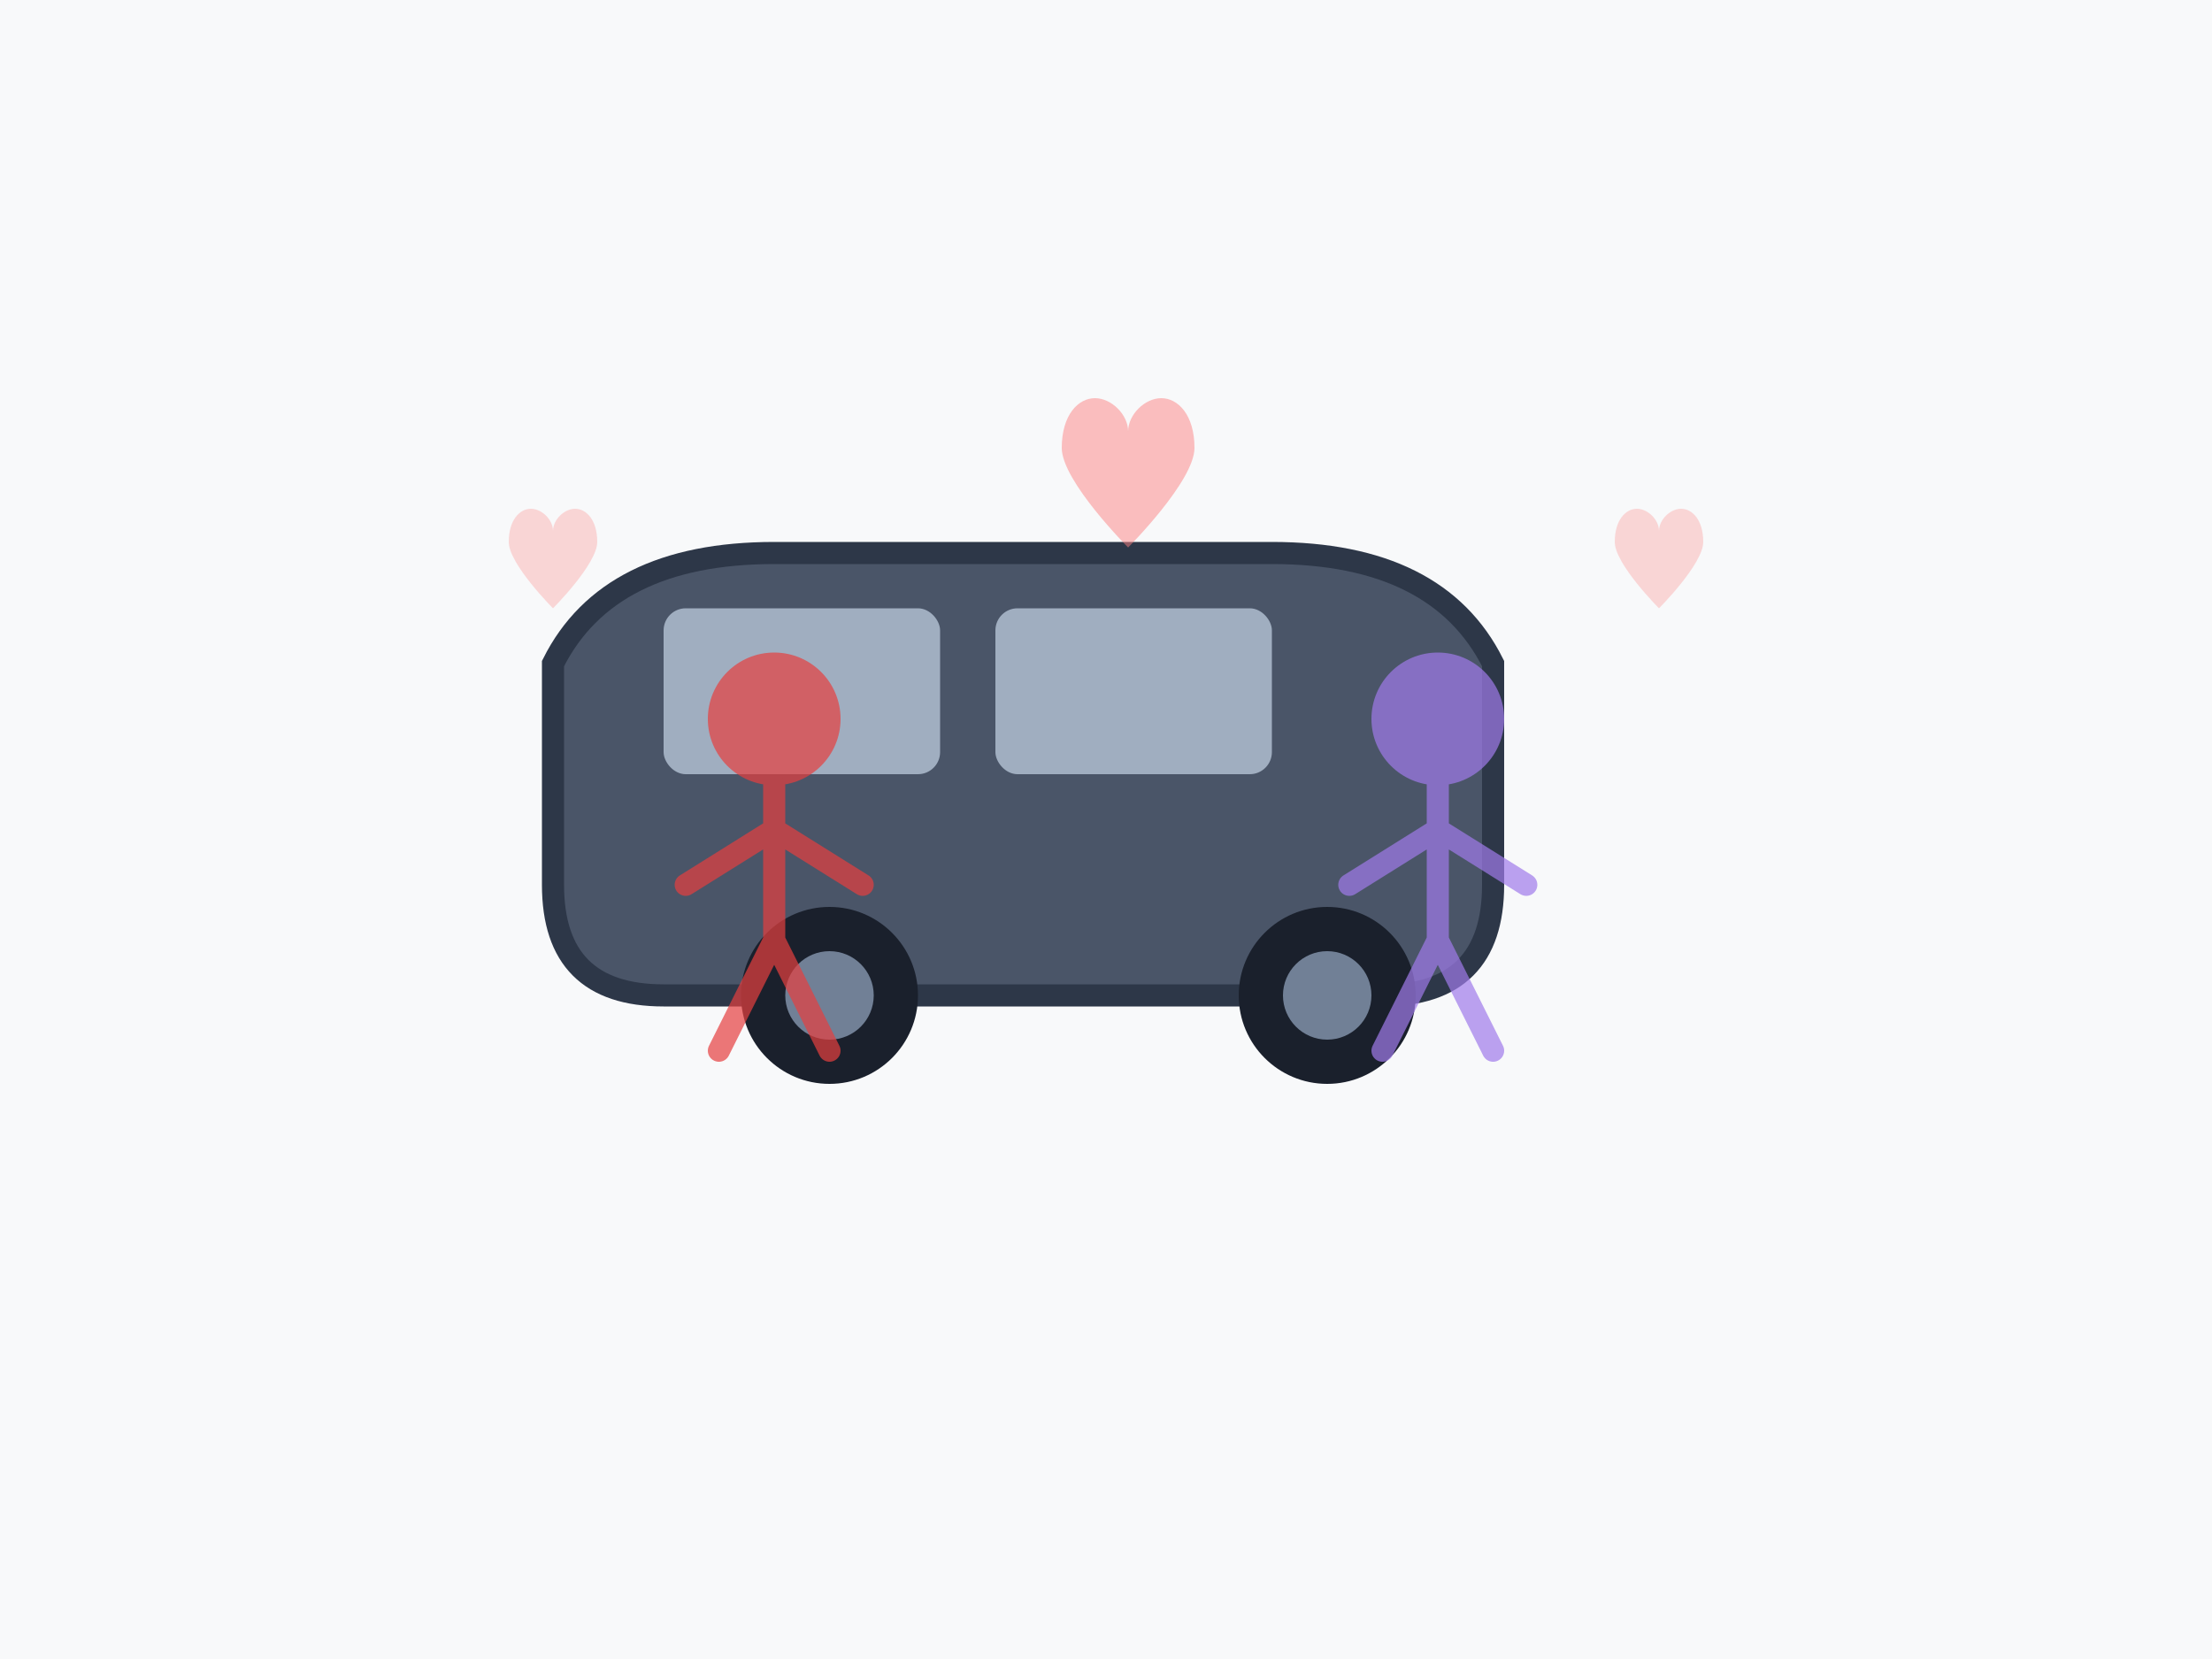 <svg width="200" height="150" viewBox="0 0 200 150" xmlns="http://www.w3.org/2000/svg">
  <!-- Фон -->
  <rect width="200" height="150" fill="#f8f9fa"/>
  
  <!-- Автомобиль (упрощенный силуэт) -->
  <g transform="translate(100, 75)">
    <!-- Кузов -->
    <path d="M-50,5 L-50,-15 Q-45,-25 -30,-25 L15,-25 Q30,-25 35,-15 L35,5 Q35,15 25,15 L-40,15 Q-50,15 -50,5" 
          fill="#4a5568" stroke="#2d3748" stroke-width="2"/>
    
    <!-- Окна -->
    <rect x="-40" y="-20" width="25" height="15" fill="#a0aec0" rx="2"/>
    <rect x="-10" y="-20" width="25" height="15" fill="#a0aec0" rx="2"/>
    
    <!-- Колеса -->
    <circle cx="-25" cy="15" r="8" fill="#1a202c"/>
    <circle cx="20" cy="15" r="8" fill="#1a202c"/>
    <circle cx="-25" cy="15" r="4" fill="#718096"/>
    <circle cx="20" cy="15" r="4" fill="#718096"/>
  </g>
  
  <!-- Силуэты людей -->
  <g transform="translate(70, 65)" opacity="0.7">
    <!-- Человек 1 -->
    <circle cx="0" cy="0" r="6" fill="#e53e3e"/>
    <path d="M0,6 L0,20 L-5,30 M0,20 L5,30 M0,10 L-8,15 M0,10 L8,15" 
          stroke="#e53e3e" stroke-width="2" stroke-linecap="round" fill="none"/>
  </g>
  
  <g transform="translate(130, 65)" opacity="0.7">
    <!-- Человек 2 -->
    <circle cx="0" cy="0" r="6" fill="#9f7aea"/>
    <path d="M0,6 L0,20 L-5,30 M0,20 L5,30 M0,10 L-8,15 M0,10 L8,15" 
          stroke="#9f7aea" stroke-width="2" stroke-linecap="round" fill="none"/>
  </g>
  
  <!-- Сердечки для романтической атмосферы -->
  <g transform="translate(100, 40)" opacity="0.5">
    <path d="M0,3 C0,1 1,0 2,0 C3,0 4,1 4,2 C4,1 5,0 6,0 C7,0 8,1 8,3 C8,5 4,9 4,9 C4,9 0,5 0,3" 
          fill="#fc8181" transform="translate(-4, -4) scale(1.5)"/>
  </g>
  
  <g transform="translate(150, 50)" opacity="0.3">
    <path d="M0,3 C0,1 1,0 2,0 C3,0 4,1 4,2 C4,1 5,0 6,0 C7,0 8,1 8,3 C8,5 4,9 4,9 C4,9 0,5 0,3" 
          fill="#fc8181" transform="translate(-4, -4)"/>
  </g>
  
  <g transform="translate(50, 50)" opacity="0.3">
    <path d="M0,3 C0,1 1,0 2,0 C3,0 4,1 4,2 C4,1 5,0 6,0 C7,0 8,1 8,3 C8,5 4,9 4,9 C4,9 0,5 0,3" 
          fill="#fc8181" transform="translate(-4, -4)"/>
  </g>
</svg>